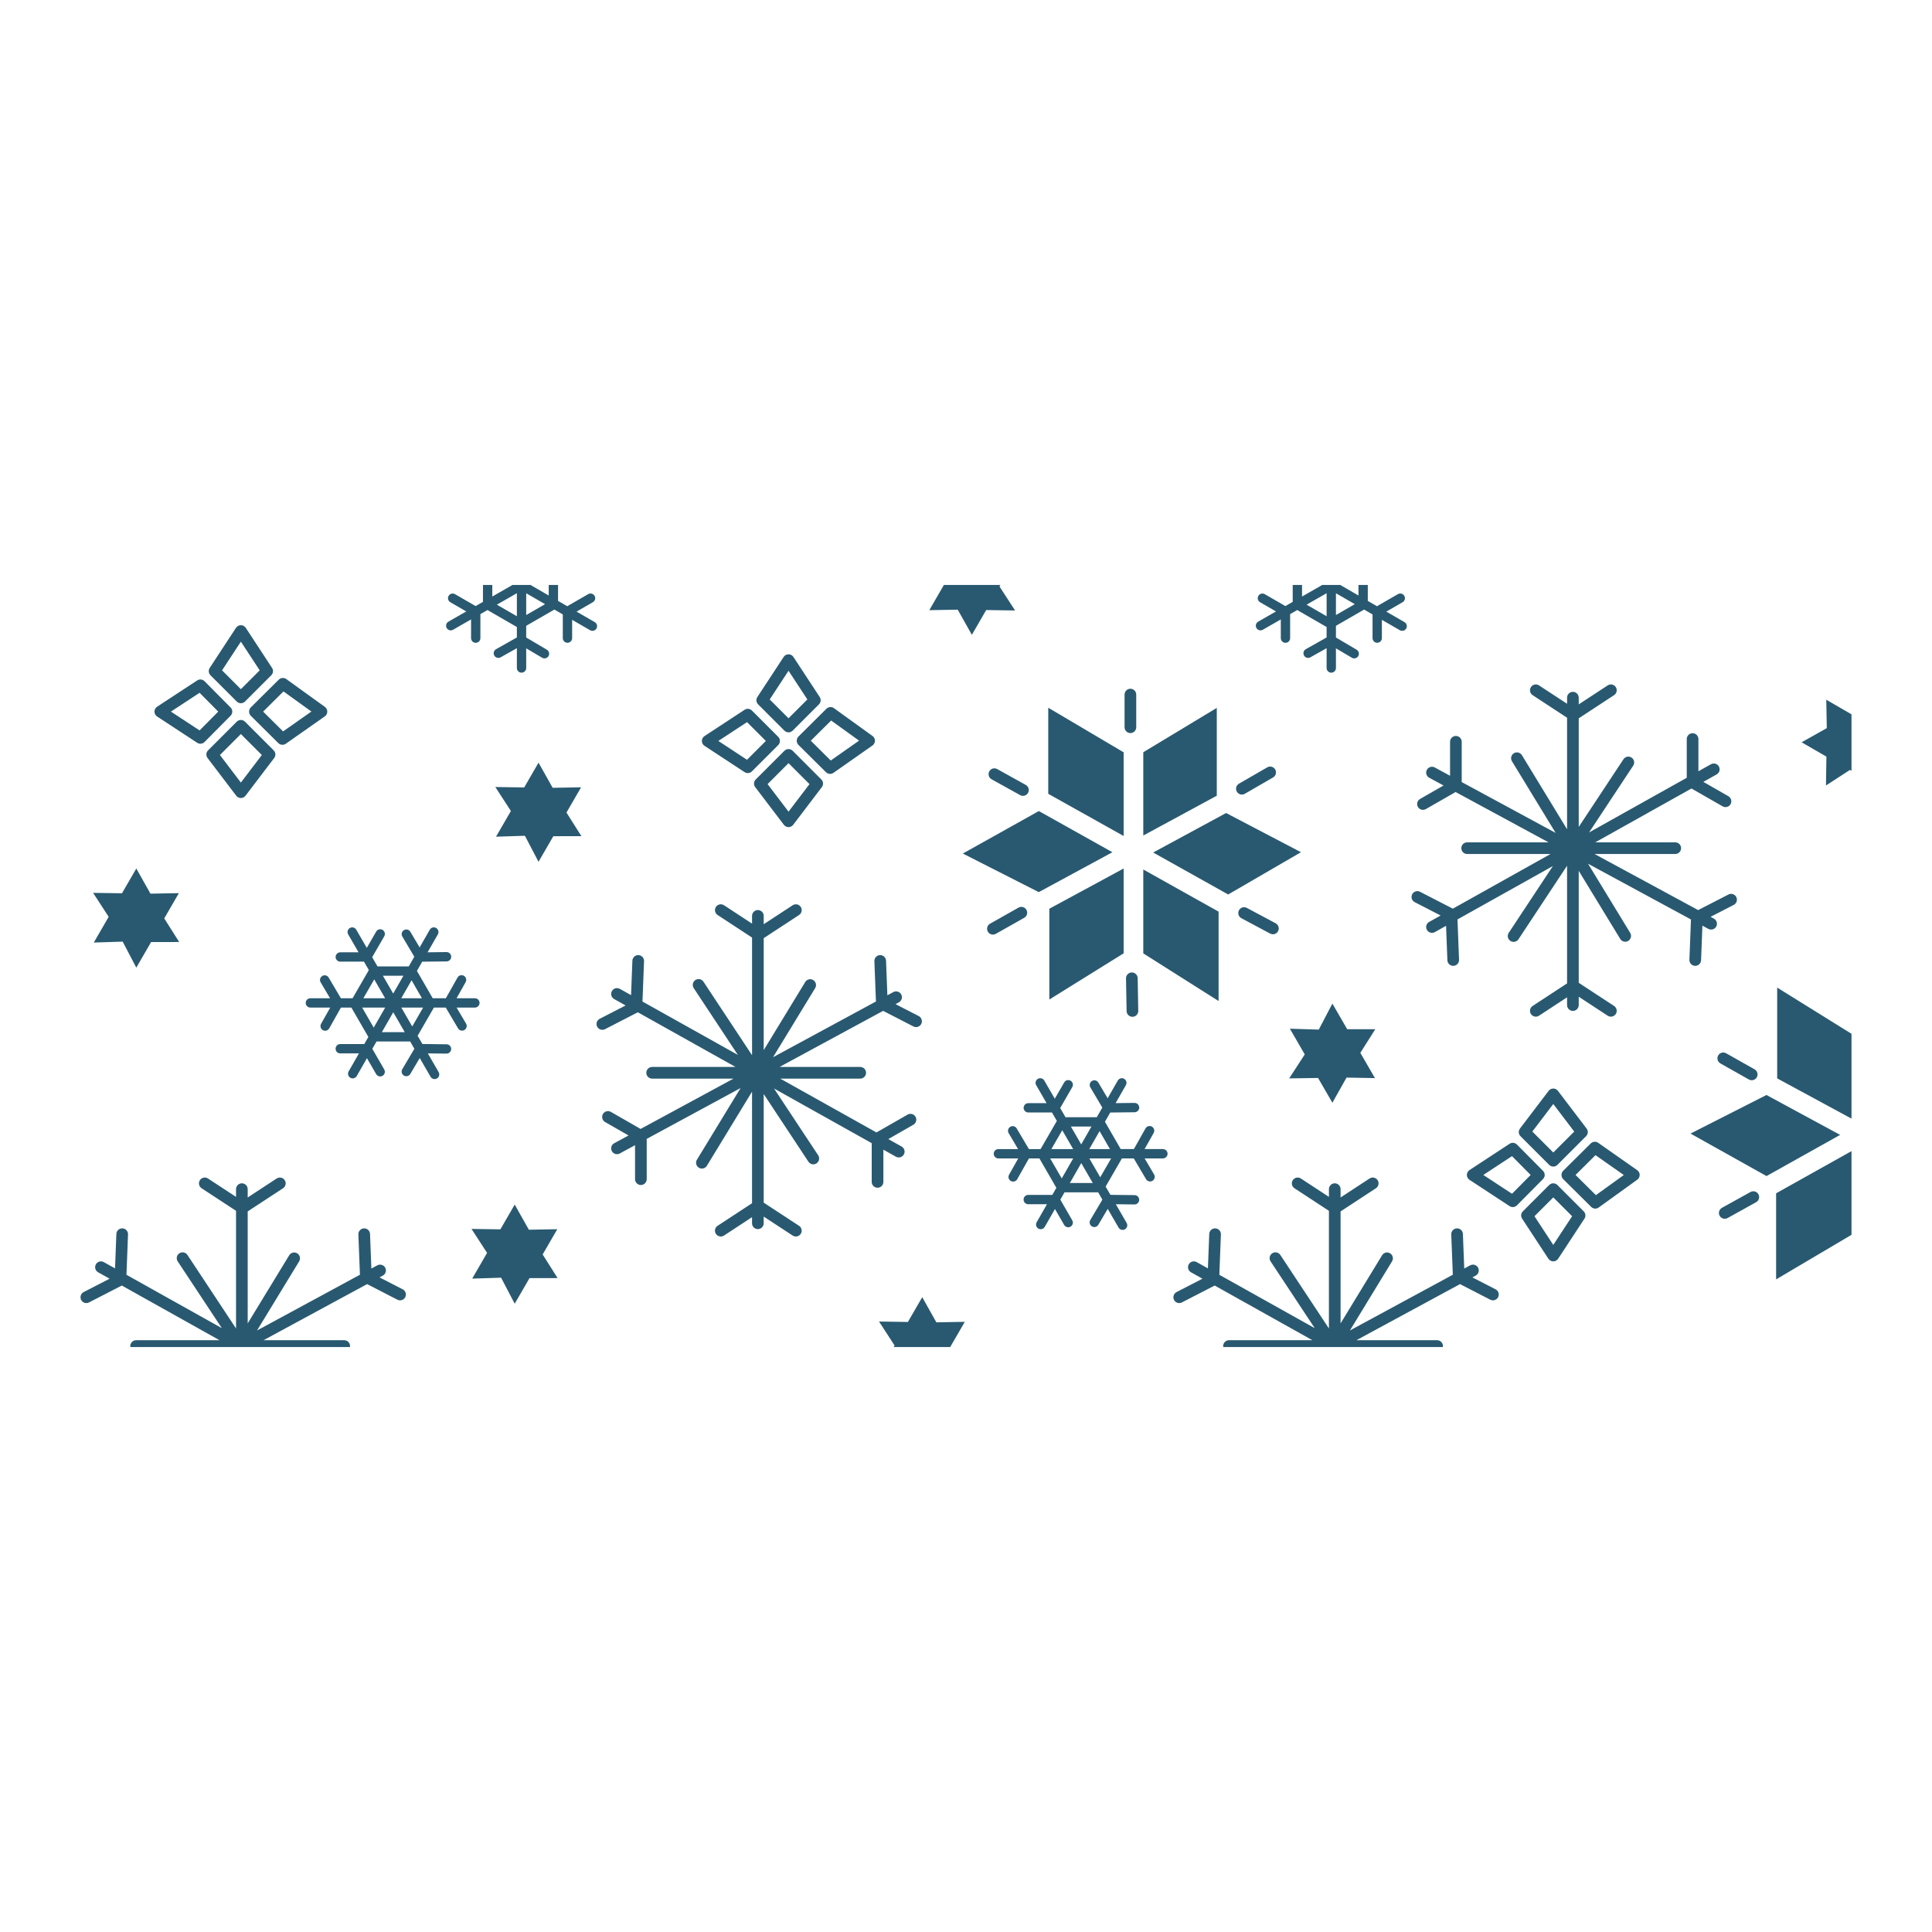 <?xml version="1.0" encoding="utf-8"?>
<!-- Generator: Adobe Illustrator 23.0.3, SVG Export Plug-In . SVG Version: 6.00 Build 0)  -->
<svg version="1.1" id="Capa_1" xmlns="http://www.w3.org/2000/svg" xmlns:xlink="http://www.w3.org/1999/xlink" x="0px" y="0px"
	 viewBox="0 0 1200 1200" enable-background="new 0 0 1200 1200" xml:space="preserve">
<path fill="#295970" d="M1142.942,704.898l-45.716,25.578l-47.202-26.393l47.161-23.964L1142.942,704.898z M651.758,620.827
	l46.156-28.703v-52.681l-46.156,24.994V620.827z M645.195,554.113l45.757-24.779l-45.716-25.578l-47.202,26.393L645.195,554.113z
	 M1103.844,669.796L1150,694.79v-52.681l-46.156-28.703V669.796z M492.333,466.329l17.81,17.81c0.703,0.702,1.061,1.63,1.061,2.562
	c0,0.768-0.243,1.539-0.738,2.191l-17.811,23.423c-0.685,0.9-1.751,1.429-2.883,1.429c-1.132,0-2.199-0.529-2.883-1.429
	l-17.81-23.423c-1.096-1.443-0.962-3.473,0.323-4.754l17.81-17.81C488.627,464.915,490.919,464.915,492.333,466.329z
	 M502.786,487.026l-13.013-13.014l-13.013,13.014l13.013,17.114L502.786,487.026z M603.64,394.291l8.904-15.385l17.936,0.265
	l-9.673-14.893l0.554-0.957h-35.087l-9.069,15.671l17.654-0.322L603.64,394.291z M495.904,457.5l17.411-17.274
	c1.258-1.248,3.233-1.403,4.669-0.368l23.957,17.274c0.945,0.682,1.504,1.776,1.504,2.938c0,0.009,0,0.016,0,0.024
	c-0.007,1.171-0.581,2.268-1.542,2.941l-24.232,17.001c-1.435,1.006-3.386,0.84-4.631-0.395l-17.137-17.001
	C494.535,461.286,494.531,458.861,495.904,457.5z M503.598,460.07l12.395,12.296l17.583-12.337l-17.337-12.501L503.598,460.07z
	 M614.472,479.092c-0.975,1.744-0.341,3.954,1.409,4.923l17.748,9.85c1.749,0.97,3.953,0.34,4.923-1.409
	c0.31-0.556,0.456-1.159,0.456-1.754c0-1.273-0.672-2.508-1.865-3.169l-17.748-9.85
	C617.647,476.712,615.443,477.343,614.472,479.092z M697.913,467.268l-46.825-27.69v53.469l46.825,26.199V467.268z M702.944,604.009
	c-1.978,0.037-3.557,1.651-3.557,3.62c0,0.023,0,0.045,0,0.067l0.368,20.295c0.037,2.001,1.688,3.592,3.687,3.557
	c1.978-0.037,3.557-1.651,3.557-3.62c0-0.023,0-0.045,0-0.067l-0.368-20.295C706.594,605.565,704.943,603.973,702.944,604.009z
	 M836.766,639.248l-9.199-15.896l-8.453,16.159l-17.949-0.569l9.243,15.971l-9.673,14.893l17.936-0.265l8.904,15.385l8.781-15.621
	l17.654,0.322l-9.082-15.692l9.275-14.662L836.766,639.248z M773.161,493.035l17.578-10.148c1.162-0.671,1.811-1.889,1.811-3.139
	c0-0.616-0.155-1.238-0.485-1.808c-1-1.732-3.214-2.326-4.948-1.326l-17.578,10.148c-1.733,1-2.326,3.22-1.326,4.947
	C769.214,493.441,771.428,494.035,773.161,493.035z M780.395,390.077c-0.795-1.389-0.314-3.159,1.074-3.954l11.083-6.347
	l-9.899-5.715c-1.386-0.801-1.86-2.572-1.061-3.959c0.538-0.929,1.511-1.449,2.513-1.449c0.491,0,0.99,0.125,1.446,0.388
	l12.821,7.402l4.552-2.607v-10.514h5.796v7.195l12.355-7.075l-0.207-0.12h12.077l-0.253,0.145l11.076,6.408v-6.553h5.795v9.906
	l5.714,3.306l13.015-7.514c0.457-0.263,0.955-0.388,1.446-0.388c1.002,0,1.975,0.519,2.513,1.449
	c0.799,1.386,0.325,3.158-1.061,3.958l-10.122,5.844l11.295,6.535c1.385,0.802,1.857,2.575,1.057,3.96
	c-0.802,1.385-2.575,1.858-3.96,1.057l-11.148-6.45v11.359c0,1.6-1.298,2.898-2.898,2.898c-1.6,0-2.898-1.298-2.898-2.898v-14.712
	l-5.237-3.03l-17.499,10.103v7.254l12.832,7.586c1.378,0.815,1.835,2.592,1.02,3.968c-0.814,1.378-2.589,1.832-3.968,1.02
	l-9.884-5.843v12.219c0,1.6-1.297,2.898-2.898,2.898c-1.6,0-2.898-1.298-2.898-2.898v-12.322l-10.076,5.68
	c-1.392,0.784-3.161,0.293-3.947-1.1c-0.785-1.395-0.293-3.162,1.1-3.947l12.923-7.284v-6.491l-18.252-10.539l-4.405,2.523v14.937
	c0,1.6-1.298,2.898-2.898,2.898c-1.6,0-2.898-1.297-2.898-2.898v-11.619l-11.182,6.404
	C782.961,391.947,781.188,391.464,780.395,390.077z M829.779,382.013l11.71-6.76l-11.71-6.775V382.013z M811.551,375.573
	l12.434,7.179v-14.299L811.551,375.573z M1134.329,434.608l0.323,17.654l-15.621,8.781l15.385,8.904l-0.265,17.936l14.893-9.673
	l0.957,0.554v-13.289v-10.823v-10.975L1134.329,434.608z M1067.197,655.573c-0.986,1.74-0.369,3.951,1.372,4.935l17.674,9.978
	c1.743,0.983,3.952,0.369,4.935-1.372c0.318-0.563,0.468-1.174,0.468-1.778c0-1.263-0.662-2.492-1.841-3.156l-17.675-9.978
	C1070.389,653.218,1068.18,653.832,1067.197,655.573z M470.877,437.478c-1.214-1.211-1.41-3.111-0.467-4.547l16.335-24.898
	c0.669-1.021,1.807-1.635,3.028-1.635c1.221,0,2.359,0.614,3.028,1.635l16.336,24.898c0.399,0.607,0.594,1.299,0.594,1.985
	c0,0.935-0.361,1.863-1.061,2.562l-16.336,16.335c-1.415,1.415-3.707,1.415-5.121,0L470.877,437.478z M478.083,434.44l11.69,11.69
	l11.691-11.69l-11.691-17.819L478.083,434.44z M702.112,455.331c2,0,3.622-1.621,3.622-3.622v-20.298
	c0-2.001-1.621-3.622-3.622-3.622c-2.001,0-3.622,1.621-3.622,3.622v20.298C698.49,453.71,700.111,455.331,702.112,455.331z
	 M762.846,555.578l45.219-26.253l-46.512-24.342l-45.297,24.527L762.846,555.578z M756.886,566.226l-46.77-26.167v52.096
	l46.77,29.597V566.226z M774.441,563.913c-1.764-0.942-3.958-0.276-4.901,1.488c-0.942,1.763-0.277,3.957,1.488,4.901l17.904,9.562
	c1.764,0.942,3.959,0.276,4.901-1.488c0.29-0.543,0.429-1.128,0.429-1.703c0-1.293-0.696-2.545-1.917-3.197L774.441,563.913z
	 M755.77,439.689l-45.654,27.543v51.726l45.654-24.721V439.689z M1103.175,794.655l46.825-27.69v-51.977l-46.825,26.199V794.655z
	 M289.488,635.779c0.273,0.462,0.403,0.97,0.403,1.471c0,0.991-0.508,1.956-1.423,2.497c-1.376,0.815-3.154,0.358-3.968-1.02
	l-7.628-12.903h-7.37l-10.106,17.504l2.965,5.126l15.01,0.169c1.589,0.019,2.865,1.312,2.865,2.898c0,0.01,0,0.021,0,0.032
	c-0.018,1.6-1.33,2.883-2.93,2.865l-11.57-0.131l6.715,11.606c0.264,0.457,0.389,0.956,0.389,1.449c0,1-0.517,1.973-1.446,2.511
	c-1.385,0.801-3.158,0.328-3.96-1.057l-6.727-11.628l-5.851,9.874c-0.816,1.377-2.593,1.832-3.97,1.016
	c-1.378-0.816-1.831-2.595-1.016-3.97l7.509-12.671l-2.622-4.532h-20.894l-2.607,4.552l7.402,12.821
	c0.263,0.456,0.388,0.955,0.388,1.446c0,1.002-0.519,1.975-1.449,2.513c-1.386,0.799-3.158,0.325-3.959-1.061l-5.715-9.899
	l-6.347,11.083c-0.795,1.388-2.565,1.869-3.954,1.074c-1.388-0.794-1.871-2.567-1.074-3.954l6.404-11.182h-11.619
	c-1.6,0-2.898-1.297-2.898-2.897c0-1.6,1.297-2.898,2.898-2.898h14.937l2.523-4.405l-10.539-18.252h-6.491l-7.284,12.922
	c-0.785,1.393-2.552,1.886-3.947,1.1c-1.393-0.787-1.884-2.555-1.1-3.947l5.68-10.076h-12.322c-1.6,0-2.898-1.297-2.898-2.898
	s1.298-2.898,2.898-2.898h12.219l-5.843-9.884c-0.812-1.379-0.358-3.155,1.02-3.968c1.376-0.815,3.154-0.358,3.968,1.02
	l7.586,12.832h7.254l10.103-17.499l-3.03-5.236h-14.712c-1.6,0-2.898-1.297-2.898-2.897c0-1.6,1.298-2.898,2.898-2.898h11.359
	l-6.45-11.148c-0.801-1.385-0.328-3.158,1.057-3.96c1.385-0.801,3.158-0.328,3.96,1.057l6.535,11.295l5.844-10.122
	c0.8-1.387,2.572-1.86,3.958-1.061c0.93,0.538,1.449,1.511,1.449,2.513c0,0.491-0.124,0.989-0.388,1.446l-7.514,13.015l3.306,5.714
	h19.423l3.438-6.003l-7.44-12.556c-0.815-1.375-0.362-3.153,1.016-3.97c1.377-0.816,3.153-0.361,3.97,1.016l5.765,9.729
	l6.302-11.004c0.795-1.388,2.565-1.869,3.953-1.074c0.934,0.535,1.457,1.513,1.457,2.517c0,0.488-0.123,0.984-0.384,1.437
	l-6.386,11.152l11.743-0.134c1.6-0.018,2.912,1.265,2.93,2.865c0,0.011,0,0.023,0,0.032c0,1.586-1.276,2.879-2.865,2.898
	l-15.149,0.172l-3.281,5.729l9.8,16.975h8.166l7.245-12.851c0.786-1.393,2.552-1.886,3.947-1.101
	c0.944,0.532,1.475,1.515,1.475,2.527c0,0.483-0.12,0.97-0.374,1.42l-5.64,10.005h11.384c1.6,0,2.898,1.297,2.898,2.898
	s-1.297,2.898-2.898,2.898h-11.363L289.488,635.779z M249.242,620.029h12.83l-6.44-11.157L249.242,620.029z M237.824,606.041
	l6.408,11.076l6.343-11.076H237.824z M225.685,620.029h13.535l-6.775-11.71L225.685,620.029z M239.246,625.823h-14.299l7.179,12.434
	L239.246,625.823z M251.405,641.089l-7.148-12.355l-7.075,12.355H251.405z M262.81,625.823h-13.541l6.778,11.715L262.81,625.823z
	 M346.137,763.482l-17.654,0.322l-8.781-15.621l-8.904,15.385l-17.936-0.265l9.673,14.893l-9.243,15.971l17.949-0.569l8.453,16.159
	l9.199-15.896l17.437-0.024l-9.275-14.662L346.137,763.482z M958.39,732.336l-16.199,16.335c-1.213,1.222-3.119,1.422-4.558,0.477
	l-24.897-16.335c-1.021-0.669-1.635-1.807-1.635-3.028c0-1.221,0.614-2.359,1.635-3.028l24.897-16.336
	c1.439-0.945,3.346-0.746,4.558,0.477l16.199,16.337c0.7,0.706,1.05,1.628,1.05,2.551S959.09,731.63,958.39,732.336z
	 M950.717,729.785L939.131,718.1l-17.806,11.685l17.806,11.683L950.717,729.785z M360.929,489.001l-17.654,0.322l-8.781-15.621
	l-8.904,15.385l-17.936-0.265l9.673,14.893l-9.243,15.971l17.949-0.569l8.453,16.159l9.199-15.896l17.437-0.024l-9.275-14.662
	L360.929,489.001z M928.95,800.829l-14.406-7.418l2.067-1.119c1.211-0.655,1.897-1.901,1.897-3.187c0-0.583-0.14-1.174-0.437-1.722
	c-0.952-1.759-3.151-2.412-4.91-1.46l-3.692,1.999l-0.828-21.486c-0.077-1.998-1.76-3.557-3.759-3.479
	c-1.999,0.078-3.579,1.808-3.479,3.759l0.965,25.051l-63.912,34.608l26.17-42.941c0.359-0.589,0.529-1.238,0.529-1.882
	c0-1.221-0.618-2.413-1.737-3.096c-1.708-1.041-3.936-0.501-4.977,1.208l-25.785,42.311v-69.544l21.958-14.386
	c1.061-0.695,1.637-1.852,1.637-3.032c0-0.682-0.191-1.37-0.593-1.982c-1.095-1.674-3.34-2.14-5.014-1.044l-17.988,11.785v-5.177
	c0-2.001-1.621-3.622-3.622-3.622c-2,0-3.622,1.621-3.622,3.622v4.808l-17.425-11.416c-1.674-1.097-3.919-0.63-5.014,1.044
	c-1.097,1.672-0.629,3.916,1.044,5.014l21.395,14.018v73.074l-30.185-45.672c-1.103-1.668-3.35-2.126-5.019-1.024
	c-1.669,1.105-2.127,3.352-1.024,5.02l27.413,41.477l-59.243-33.147l0.966-25.076c0.002-0.048,0.003-0.095,0.003-0.143
	c0-1.936-1.53-3.541-3.481-3.616c-1.999-0.078-3.683,1.481-3.76,3.479l-0.824,21.386l-6.974-3.902
	c-1.746-0.976-3.953-0.354-4.929,1.392c-0.976,1.749-0.352,3.953,1.392,4.929l7.132,3.99l-16.106,8.293
	c-1.778,0.915-2.475,3.099-1.562,4.878c0.915,1.778,3.1,2.477,4.878,1.562l20.373-10.49l60.682,33.952h-51.789
	c-2,0-3.622,1.621-3.622,3.622c0,0.216,0.027,0.424,0.063,0.629h136.371c0.036-0.205,0.063-0.414,0.063-0.63
	c0-2.001-1.622-3.622-3.622-3.622h-50.113l64.338-34.839l18.803,9.681c1.778,0.915,3.963,0.216,4.878-1.562
	c0.273-0.531,0.403-1.097,0.403-1.655C930.915,802.739,930.198,801.472,928.95,800.829z M725.199,716.612
	c0,1.6-1.297,2.898-2.898,2.898h-11.363l5.885,9.954c0.273,0.462,0.403,0.97,0.403,1.471c0,0.991-0.508,1.956-1.423,2.497
	c-1.376,0.815-3.154,0.358-3.968-1.02l-7.628-12.903h-7.37l-10.106,17.504l2.965,5.126l15.01,0.169
	c1.589,0.019,2.865,1.312,2.865,2.898c0,0.01,0,0.021,0,0.033c-0.018,1.6-1.33,2.883-2.93,2.865l-11.57-0.131l6.715,11.606
	c0.264,0.457,0.389,0.956,0.389,1.449c0,1-0.517,1.973-1.446,2.511c-1.385,0.801-3.158,0.328-3.96-1.057l-6.728-11.628l-5.851,9.874
	c-0.816,1.377-2.593,1.832-3.97,1.016c-1.378-0.816-1.831-2.595-1.016-3.97l7.509-12.671l-2.622-4.532h-20.894l-2.607,4.552
	l7.402,12.821c0.263,0.456,0.388,0.955,0.388,1.446c0,1.002-0.519,1.975-1.449,2.513c-1.386,0.799-3.158,0.325-3.959-1.061
	l-5.715-9.899l-6.347,11.083c-0.795,1.388-2.565,1.869-3.954,1.074c-1.388-0.794-1.87-2.566-1.074-3.954l6.404-11.182h-11.619
	c-1.6,0-2.898-1.297-2.898-2.897c0-1.6,1.297-2.898,2.898-2.898h14.937l2.523-4.405l-10.539-18.252h-6.491l-7.284,12.922
	c-0.785,1.393-2.552,1.886-3.947,1.1c-1.393-0.787-1.884-2.555-1.101-3.947l5.68-10.076h-12.322c-1.6,0-2.898-1.297-2.898-2.898
	s1.297-2.898,2.898-2.898h12.219l-5.843-9.884c-0.812-1.379-0.358-3.155,1.02-3.968c1.376-0.815,3.154-0.358,3.968,1.02
	l7.586,12.832h7.254l10.103-17.499l-3.03-5.236H638.69c-1.6,0-2.898-1.297-2.898-2.897c0-1.6,1.297-2.898,2.898-2.898h11.359
	l-6.45-11.148c-0.801-1.385-0.328-3.158,1.057-3.96c1.385-0.801,3.158-0.328,3.96,1.057l6.535,11.295l5.845-10.122
	c0.8-1.387,2.572-1.861,3.958-1.061c0.93,0.538,1.449,1.511,1.449,2.513c0,0.491-0.124,0.989-0.388,1.446l-7.514,13.015l3.306,5.714
	h19.423l3.438-6.003l-7.44-12.556c-0.815-1.375-0.362-3.154,1.016-3.97c1.377-0.816,3.153-0.361,3.97,1.016l5.765,9.729
	l6.302-11.004c0.795-1.388,2.565-1.869,3.953-1.074c0.934,0.535,1.457,1.513,1.457,2.517c0,0.488-0.123,0.984-0.384,1.437
	l-6.386,11.152l11.743-0.134c1.6-0.018,2.912,1.265,2.93,2.865c0,0.011,0,0.023,0,0.032c0,1.586-1.276,2.879-2.865,2.898
	l-15.149,0.172l-3.281,5.729l9.8,16.975h8.166l7.245-12.851c0.786-1.393,2.552-1.886,3.947-1.101
	c0.944,0.532,1.475,1.515,1.475,2.527c0,0.483-0.12,0.97-0.374,1.42l-5.64,10.005h11.384
	C723.902,713.715,725.199,715.012,725.199,716.612z M676.578,713.714h12.83l-6.44-11.157L676.578,713.714z M665.159,699.726
	l6.408,11.076l6.343-11.076H665.159z M653.021,713.714h13.535l-6.775-11.71L653.021,713.714z M666.582,719.509h-14.299l7.179,12.434
	L666.582,719.509z M678.74,734.774l-7.148-12.355l-7.075,12.355H678.74z M690.146,719.509h-13.541l6.778,11.715L690.146,719.509z
	 M572.816,805.709l-8.904,15.385l-17.936-0.265l9.673,14.893l-0.554,0.957h35.087l9.069-15.671l-17.654,0.322L572.816,805.709z
	 M636.173,570.054c1.178-0.665,1.841-1.893,1.841-3.156c0-0.604-0.15-1.215-0.468-1.778c-0.983-1.742-3.192-2.355-4.935-1.372
	l-17.674,9.978c-1.742,0.984-2.358,3.195-1.372,4.935c0.983,1.742,3.192,2.355,4.935,1.372L636.173,570.054z M548.684,734.106
	v-20.013l7.795,4.362c1.746,0.976,3.953,0.354,4.929-1.392c0.313-0.56,0.461-1.167,0.461-1.766c0-1.269-0.668-2.5-1.853-3.163
	l-8.265-4.624l15.561-8.918c1.167-0.669,1.821-1.89,1.821-3.145c0-0.611-0.154-1.231-0.479-1.798
	c-0.995-1.736-3.207-2.336-4.943-1.341l-19.331,11.078l-59.761-33.437h49.683c2.001,0,3.622-1.621,3.622-3.622
	s-1.621-3.622-3.622-3.622h-50.113l64.338-34.839l18.802,9.681c1.778,0.915,3.963,0.216,4.878-1.562
	c0.273-0.531,0.403-1.097,0.403-1.655c0-1.313-0.717-2.58-1.965-3.223l-14.406-7.418l2.067-1.119
	c1.211-0.655,1.897-1.901,1.897-3.187c0-0.583-0.14-1.174-0.437-1.722c-0.952-1.759-3.151-2.412-4.909-1.46l-3.692,2l-0.828-21.486
	c-0.077-1.998-1.76-3.557-3.759-3.479c-1.999,0.078-3.58,1.808-3.479,3.759l0.965,25.051l-63.912,34.608l26.169-42.941
	c0.359-0.589,0.529-1.238,0.529-1.882c0-1.221-0.618-2.413-1.737-3.096c-1.708-1.041-3.936-0.501-4.977,1.208l-25.785,42.311
	v-69.544l21.958-14.386c1.061-0.695,1.637-1.852,1.637-3.032c0-0.682-0.191-1.37-0.593-1.982c-1.095-1.674-3.34-2.14-5.014-1.044
	l-17.988,11.785v-5.177c0-2.001-1.621-3.622-3.622-3.622c-2.001,0-3.622,1.621-3.622,3.622v4.808l-17.425-11.416
	c-1.674-1.097-3.919-0.629-5.014,1.044c-1.096,1.672-0.629,3.916,1.044,5.014l21.395,14.017v73.074l-30.185-45.672
	c-1.104-1.668-3.35-2.126-5.019-1.024c-1.669,1.105-2.127,3.352-1.024,5.02l27.413,41.477l-59.243-33.147l0.966-25.076
	c0.001-0.048,0.003-0.095,0.003-0.143c0-1.936-1.531-3.541-3.482-3.616c-1.999-0.078-3.683,1.481-3.759,3.479l-0.824,21.386
	l-6.974-3.902c-1.746-0.976-3.953-0.354-4.929,1.392c-0.976,1.749-0.353,3.953,1.392,4.929l7.132,3.99l-16.106,8.293
	c-1.778,0.915-2.476,3.1-1.562,4.878c0.915,1.778,3.1,2.477,4.878,1.562l20.373-10.49l60.682,33.952h-51.789
	c-2.001,0-3.622,1.621-3.622,3.622c0,2.001,1.621,3.622,3.622,3.622h50.553l-57.718,31.254l-18.479-10.59
	c-1.736-0.995-3.948-0.395-4.943,1.341c-0.993,1.737-0.395,3.947,1.341,4.943l14.591,8.362l-8.908,4.824
	c-1.76,0.952-2.412,3.155-1.46,4.909c0.952,1.759,3.151,2.412,4.909,1.46l9.494-5.141v21.101c0,2.001,1.621,3.622,3.622,3.622
	c2.001,0,3.622-1.621,3.622-3.622v-25.023L460,675.803l-27.127,44.513c-1.04,1.705-0.501,3.936,1.208,4.977
	c1.708,1.041,3.936,0.501,4.977-1.208l28.049-46.026v69.288l-21.395,14.019c-1.675,1.096-2.142,3.342-1.044,5.014
	c1.097,1.674,3.34,2.141,5.014,1.044l17.425-11.418v3.796c0,2.001,1.621,3.622,3.622,3.622c2.001,0,3.622-1.621,3.622-3.622v-4.165
	l17.989,11.787c1.673,1.097,3.917,0.629,5.014-1.044c0.402-0.613,0.593-1.3,0.593-1.982c0-1.18-0.576-2.337-1.637-3.032
	l-21.958-14.388v-67.463l27.795,42.054c1.103,1.668,3.35,2.126,5.019,1.024c1.054-0.697,1.624-1.849,1.624-3.025
	c0-0.686-0.193-1.38-0.599-1.995l-27.414-41.479l60.665,33.942v24.066c0,2.001,1.621,3.622,3.622,3.622
	C547.063,737.728,548.684,736.106,548.684,734.106z M370.476,390.378c-0.802,1.385-2.575,1.858-3.96,1.057l-11.148-6.45v11.359
	c0,1.6-1.298,2.898-2.898,2.898c-1.6,0-2.898-1.298-2.898-2.898v-14.712l-5.237-3.03l-17.499,10.103v7.254l12.832,7.586
	c1.378,0.815,1.835,2.592,1.02,3.968c-0.814,1.378-2.589,1.832-3.968,1.02l-9.884-5.843v12.219c0,1.6-1.297,2.898-2.898,2.898
	c-1.6,0-2.898-1.298-2.898-2.898v-12.322l-10.076,5.68c-1.392,0.784-3.161,0.293-3.947-1.1c-0.785-1.395-0.293-3.162,1.1-3.947
	l12.923-7.284v-6.491l-18.252-10.539l-4.405,2.523v14.937c0,1.6-1.297,2.898-2.898,2.898s-2.898-1.297-2.898-2.898v-11.619
	l-11.182,6.404c-1.388,0.797-3.161,0.314-3.954-1.074c-0.795-1.389-0.314-3.159,1.074-3.954l11.083-6.347l-9.899-5.715
	c-1.386-0.801-1.86-2.572-1.061-3.959c0.538-0.929,1.511-1.449,2.513-1.449c0.491,0,0.99,0.125,1.446,0.388l12.821,7.402
	l4.552-2.607v-10.514h5.796v7.195l12.355-7.075l-0.207-0.12h12.077l-0.253,0.145l11.076,6.408v-6.553h5.795v9.906l5.714,3.306
	l13.015-7.514c0.457-0.263,0.955-0.388,1.446-0.388c1.002,0,1.975,0.519,2.513,1.449c0.799,1.386,0.325,3.158-1.061,3.958
	l-10.122,5.844l11.295,6.535C370.804,387.22,371.277,388.993,370.476,390.378z M321.043,368.453l-12.434,7.12l12.434,7.179V368.453z
	 M338.547,375.253l-11.71-6.775v13.535L338.547,375.253z M962.212,723.526l-17.81-17.81c-1.285-1.28-1.419-3.311-0.323-4.754
	l17.81-23.422c0.685-0.9,1.751-1.429,2.883-1.429c1.132,0,2.199,0.529,2.883,1.429l17.811,23.422
	c0.495,0.652,0.738,1.423,0.738,2.192c0,0.932-0.358,1.86-1.061,2.562l-17.81,17.81
	C965.919,724.941,963.627,724.941,962.212,723.526z M951.76,702.829l13.013,13.014l13.013-13.014l-13.013-17.114L951.76,702.829z
	 M1087.263,740.368l-17.748,9.85c-1.75,0.969-2.384,3.179-1.409,4.923c0.97,1.749,3.175,2.38,4.923,1.409l17.748-9.85
	c1.193-0.661,1.865-1.896,1.865-3.169c0-0.595-0.146-1.198-0.456-1.754C1091.216,740.029,1089.011,739.398,1087.263,740.368z
	 M155.745,439.42l17.411-17.274c1.258-1.248,3.233-1.403,4.669-0.368l23.958,17.274c0.945,0.682,1.504,1.776,1.504,2.938
	c0,0.009,0,0.016,0,0.024c-0.007,1.171-0.581,2.268-1.542,2.941l-24.232,17.001c-1.435,1.006-3.386,0.84-4.631-0.395l-17.137-17.001
	C154.376,443.206,154.372,440.781,155.745,439.42z M163.439,441.991l12.395,12.296l17.583-12.337l-17.337-12.501L163.439,441.991z
	 M250.144,800.829l-14.406-7.418l2.067-1.119c1.211-0.655,1.897-1.901,1.897-3.187c0-0.583-0.14-1.174-0.437-1.722
	c-0.952-1.759-3.151-2.412-4.91-1.46l-3.692,1.999l-0.828-21.486c-0.077-1.998-1.76-3.557-3.759-3.479
	c-1.999,0.078-3.579,1.808-3.479,3.759l0.965,25.051l-63.912,34.608l26.17-42.941c0.359-0.589,0.529-1.238,0.529-1.882
	c0-1.221-0.618-2.413-1.738-3.096c-1.708-1.041-3.936-0.501-4.977,1.208l-25.785,42.311v-69.544l21.958-14.386
	c1.061-0.695,1.637-1.852,1.637-3.032c0-0.682-0.191-1.37-0.593-1.982c-1.095-1.674-3.34-2.14-5.014-1.044l-17.988,11.785v-5.177
	c0-2.001-1.621-3.622-3.622-3.622c-2,0-3.622,1.621-3.622,3.622v4.808l-17.425-11.416c-1.674-1.097-3.919-0.63-5.014,1.044
	c-1.097,1.672-0.629,3.916,1.044,5.014l21.395,14.018v73.074l-30.185-45.672c-1.103-1.668-3.35-2.126-5.019-1.024
	c-1.669,1.105-2.127,3.352-1.024,5.02l27.413,41.477l-59.243-33.147l0.966-25.076c0.002-0.048,0.003-0.095,0.003-0.143
	c0-1.936-1.53-3.541-3.481-3.616c-1.999-0.078-3.683,1.481-3.759,3.479l-0.824,21.386l-6.974-3.902
	c-1.746-0.976-3.953-0.354-4.929,1.392c-0.976,1.749-0.352,3.953,1.392,4.929l7.132,3.99l-16.106,8.293
	c-1.778,0.915-2.475,3.099-1.562,4.878c0.915,1.778,3.1,2.477,4.878,1.562l20.373-10.49l60.682,33.952H84.546
	c-2,0-3.622,1.621-3.622,3.622c0,0.216,0.027,0.424,0.063,0.629h136.371c0.036-0.205,0.063-0.414,0.063-0.63
	c0-2.001-1.622-3.622-3.622-3.622h-50.113l64.338-34.839l18.803,9.681c1.778,0.915,3.963,0.216,4.878-1.562
	c0.273-0.531,0.403-1.097,0.403-1.655C252.109,802.739,251.392,801.472,250.144,800.829z M435.95,460.221
	c0-1.221,0.614-2.359,1.635-3.028l24.899-16.336c0.607-0.399,1.299-0.594,1.985-0.594c0.935,0,1.863,0.361,2.562,1.061
	l16.335,16.336c1.415,1.415,1.415,3.707,0,5.121l-16.335,16.335c-1.211,1.214-3.111,1.41-4.547,0.467l-24.899-16.335
	C436.564,462.579,435.951,461.442,435.95,460.221z M446.175,460.221l17.819,11.69l11.69-11.69l-11.69-11.691L446.175,460.221z
	 M1052.806,599.907c1.999,0.078,3.682-1.481,3.759-3.479l0.828-21.486l3.693,1.999c1.759,0.952,3.957,0.298,4.909-1.46
	c0.297-0.547,0.437-1.139,0.437-1.722c0-1.286-0.686-2.532-1.897-3.187l-2.067-1.119l14.406-7.417
	c1.248-0.643,1.965-1.91,1.965-3.223c0-0.559-0.13-1.125-0.403-1.655c-0.915-1.778-3.1-2.477-4.878-1.562l-18.802,9.681
	l-64.338-34.839h50.113c2,0,3.622-1.621,3.622-3.622c0-2.001-1.621-3.622-3.622-3.622h-49.683l59.761-33.437l19.331,11.078
	c1.736,0.995,3.948,0.395,4.943-1.341c0.325-0.568,0.48-1.187,0.48-1.798c0-1.254-0.654-2.476-1.821-3.145l-15.561-8.918
	l8.265-4.624c1.186-0.664,1.853-1.894,1.853-3.163c0-0.598-0.148-1.205-0.461-1.766c-0.976-1.746-3.183-2.368-4.929-1.392
	l-7.795,4.362v-20.013c0-2.001-1.621-3.622-3.622-3.622s-3.622,1.621-3.622,3.622v24.066l-60.665,33.942l27.414-41.479
	c0.406-0.615,0.599-1.309,0.599-1.995c0-1.176-0.57-2.327-1.624-3.025c-1.67-1.102-3.916-0.644-5.019,1.024l-27.794,42.054v-67.462
	l21.958-14.388c1.061-0.695,1.637-1.852,1.637-3.032c0-0.682-0.191-1.369-0.593-1.982c-1.096-1.674-3.34-2.141-5.014-1.044
	l-17.989,11.787v-4.165c0-2.001-1.621-3.622-3.622-3.622c-2.001,0-3.622,1.621-3.622,3.622v3.797l-17.425-11.418
	c-1.674-1.097-3.918-0.629-5.014,1.044c-1.098,1.672-0.631,3.918,1.044,5.014l21.396,14.019v69.288l-28.049-46.026
	c-1.041-1.709-3.269-2.249-4.977-1.208c-1.709,1.041-2.248,3.272-1.208,4.977l27.127,44.513L907.9,485.755v-25.024
	c0-2.001-1.621-3.622-3.622-3.622c-2,0-3.622,1.621-3.622,3.622v21.101l-9.494-5.141c-1.759-0.952-3.957-0.298-4.909,1.46
	c-0.952,1.755-0.3,3.957,1.46,4.909l8.908,4.824l-14.591,8.362c-1.736,0.996-2.334,3.206-1.341,4.943
	c0.995,1.736,3.207,2.336,4.943,1.341l18.479-10.59l57.718,31.254h-50.553c-2,0-3.622,1.621-3.622,3.622
	c0,2.001,1.621,3.622,3.622,3.622h51.789l-60.682,33.952L882.01,553.9c-1.778-0.915-3.963-0.216-4.878,1.562
	c-0.914,1.778-0.216,3.963,1.562,4.878l16.106,8.293l-7.132,3.99c-1.745,0.976-2.368,3.18-1.392,4.929
	c0.976,1.746,3.183,2.369,4.929,1.392l6.974-3.902l0.824,21.386c0.077,1.998,1.76,3.557,3.759,3.479
	c1.951-0.075,3.482-1.681,3.482-3.616c0-0.048-0.001-0.095-0.003-0.143l-0.966-25.076l59.243-33.147l-27.413,41.477
	c-1.102,1.668-0.645,3.915,1.024,5.02c1.669,1.102,3.916,0.644,5.019-1.024l30.185-45.672V610.8l-21.396,14.017
	c-1.673,1.098-2.141,3.342-1.044,5.014c1.095,1.674,3.341,2.141,5.014,1.044l17.425-11.416v4.808c0,2.001,1.621,3.622,3.622,3.622
	c2,0,3.622-1.621,3.622-3.622v-5.177l17.988,11.786c1.674,1.096,3.919,0.629,5.014-1.044c0.402-0.612,0.593-1.3,0.593-1.982
	c0-1.18-0.575-2.337-1.637-3.032l-21.958-14.386v-69.544l25.785,42.311c1.042,1.709,3.27,2.25,4.977,1.208
	c1.119-0.682,1.737-1.875,1.737-3.096c0-0.644-0.17-1.293-0.529-1.882l-26.169-42.941l63.912,34.608l-0.965,25.051
	C1049.227,598.099,1050.807,599.83,1052.806,599.907z M152.174,448.25l17.81,17.81c0.703,0.702,1.061,1.63,1.061,2.562
	c0,0.768-0.243,1.539-0.739,2.191l-17.81,23.423c-0.685,0.9-1.752,1.429-2.884,1.429c-1.132,0-2.199-0.529-2.883-1.429
	l-17.81-23.423c-1.096-1.443-0.962-3.473,0.323-4.754l17.81-17.81C148.468,446.835,150.76,446.835,152.174,448.25z M162.627,468.946
	l-13.013-13.014l-13.013,13.014l13.013,17.114L162.627,468.946z M1018.446,729.761c0,0.008,0,0.015,0,0.024
	c0,1.163-0.559,2.257-1.504,2.938l-23.957,17.274c-1.436,1.035-3.411,0.88-4.669-0.368l-17.411-17.274
	c-1.374-1.361-1.37-3.786,0-5.141l17.137-17.001c1.245-1.235,3.196-1.401,4.631-0.395l24.232,17.001
	C1017.865,727.493,1018.439,728.59,1018.446,729.761z M1008.576,729.826l-17.583-12.337l-12.395,12.296l12.641,12.542
	L1008.576,729.826z M95.94,441.991c0-1.221,0.614-2.359,1.636-3.028l24.897-16.335c1.439-0.945,3.346-0.746,4.558,0.477
	l16.199,16.335c0.7,0.706,1.05,1.628,1.05,2.551c0,0.922-0.349,1.845-1.05,2.551l-16.199,16.337
	c-1.212,1.222-3.12,1.422-4.558,0.477l-24.897-16.336C96.554,444.35,95.94,443.212,95.94,441.991z M106.165,441.991l17.806,11.685
	l11.587-11.685l-11.587-11.683L106.165,441.991z M130.718,419.398c-1.213-1.211-1.41-3.111-0.467-4.547l16.335-24.898
	c0.669-1.021,1.807-1.635,3.028-1.635c1.221,0,2.359,0.614,3.028,1.635l16.336,24.898c0.399,0.607,0.594,1.299,0.594,1.985
	c0,0.935-0.361,1.863-1.061,2.562l-16.336,16.335c-1.415,1.415-3.707,1.415-5.122,0L130.718,419.398z M137.924,416.361l11.69,11.69
	l11.692-11.69l-11.692-17.819L137.924,416.361z M58.257,585.429l17.949-0.569l8.453,16.159l9.199-15.896l17.437-0.024l-9.275-14.662
	l9.082-15.692l-17.654,0.322l-8.781-15.621l-8.904,15.385l-17.936-0.265l9.673,14.893L58.257,585.429z M983.67,752.377
	c0.701,0.699,1.061,1.627,1.061,2.562c0,0.686-0.195,1.378-0.594,1.985l-16.336,24.899c-0.669,1.021-1.807,1.635-3.028,1.635
	c-1.221,0-2.359-0.614-3.028-1.635l-16.335-24.899c-0.944-1.436-0.747-3.336,0.467-4.547l16.335-16.335
	c1.415-1.415,3.707-1.415,5.121,0L983.67,752.377z M976.465,755.415l-11.691-11.69l-11.69,11.69l11.69,17.819L976.465,755.415z"/>
</svg>
